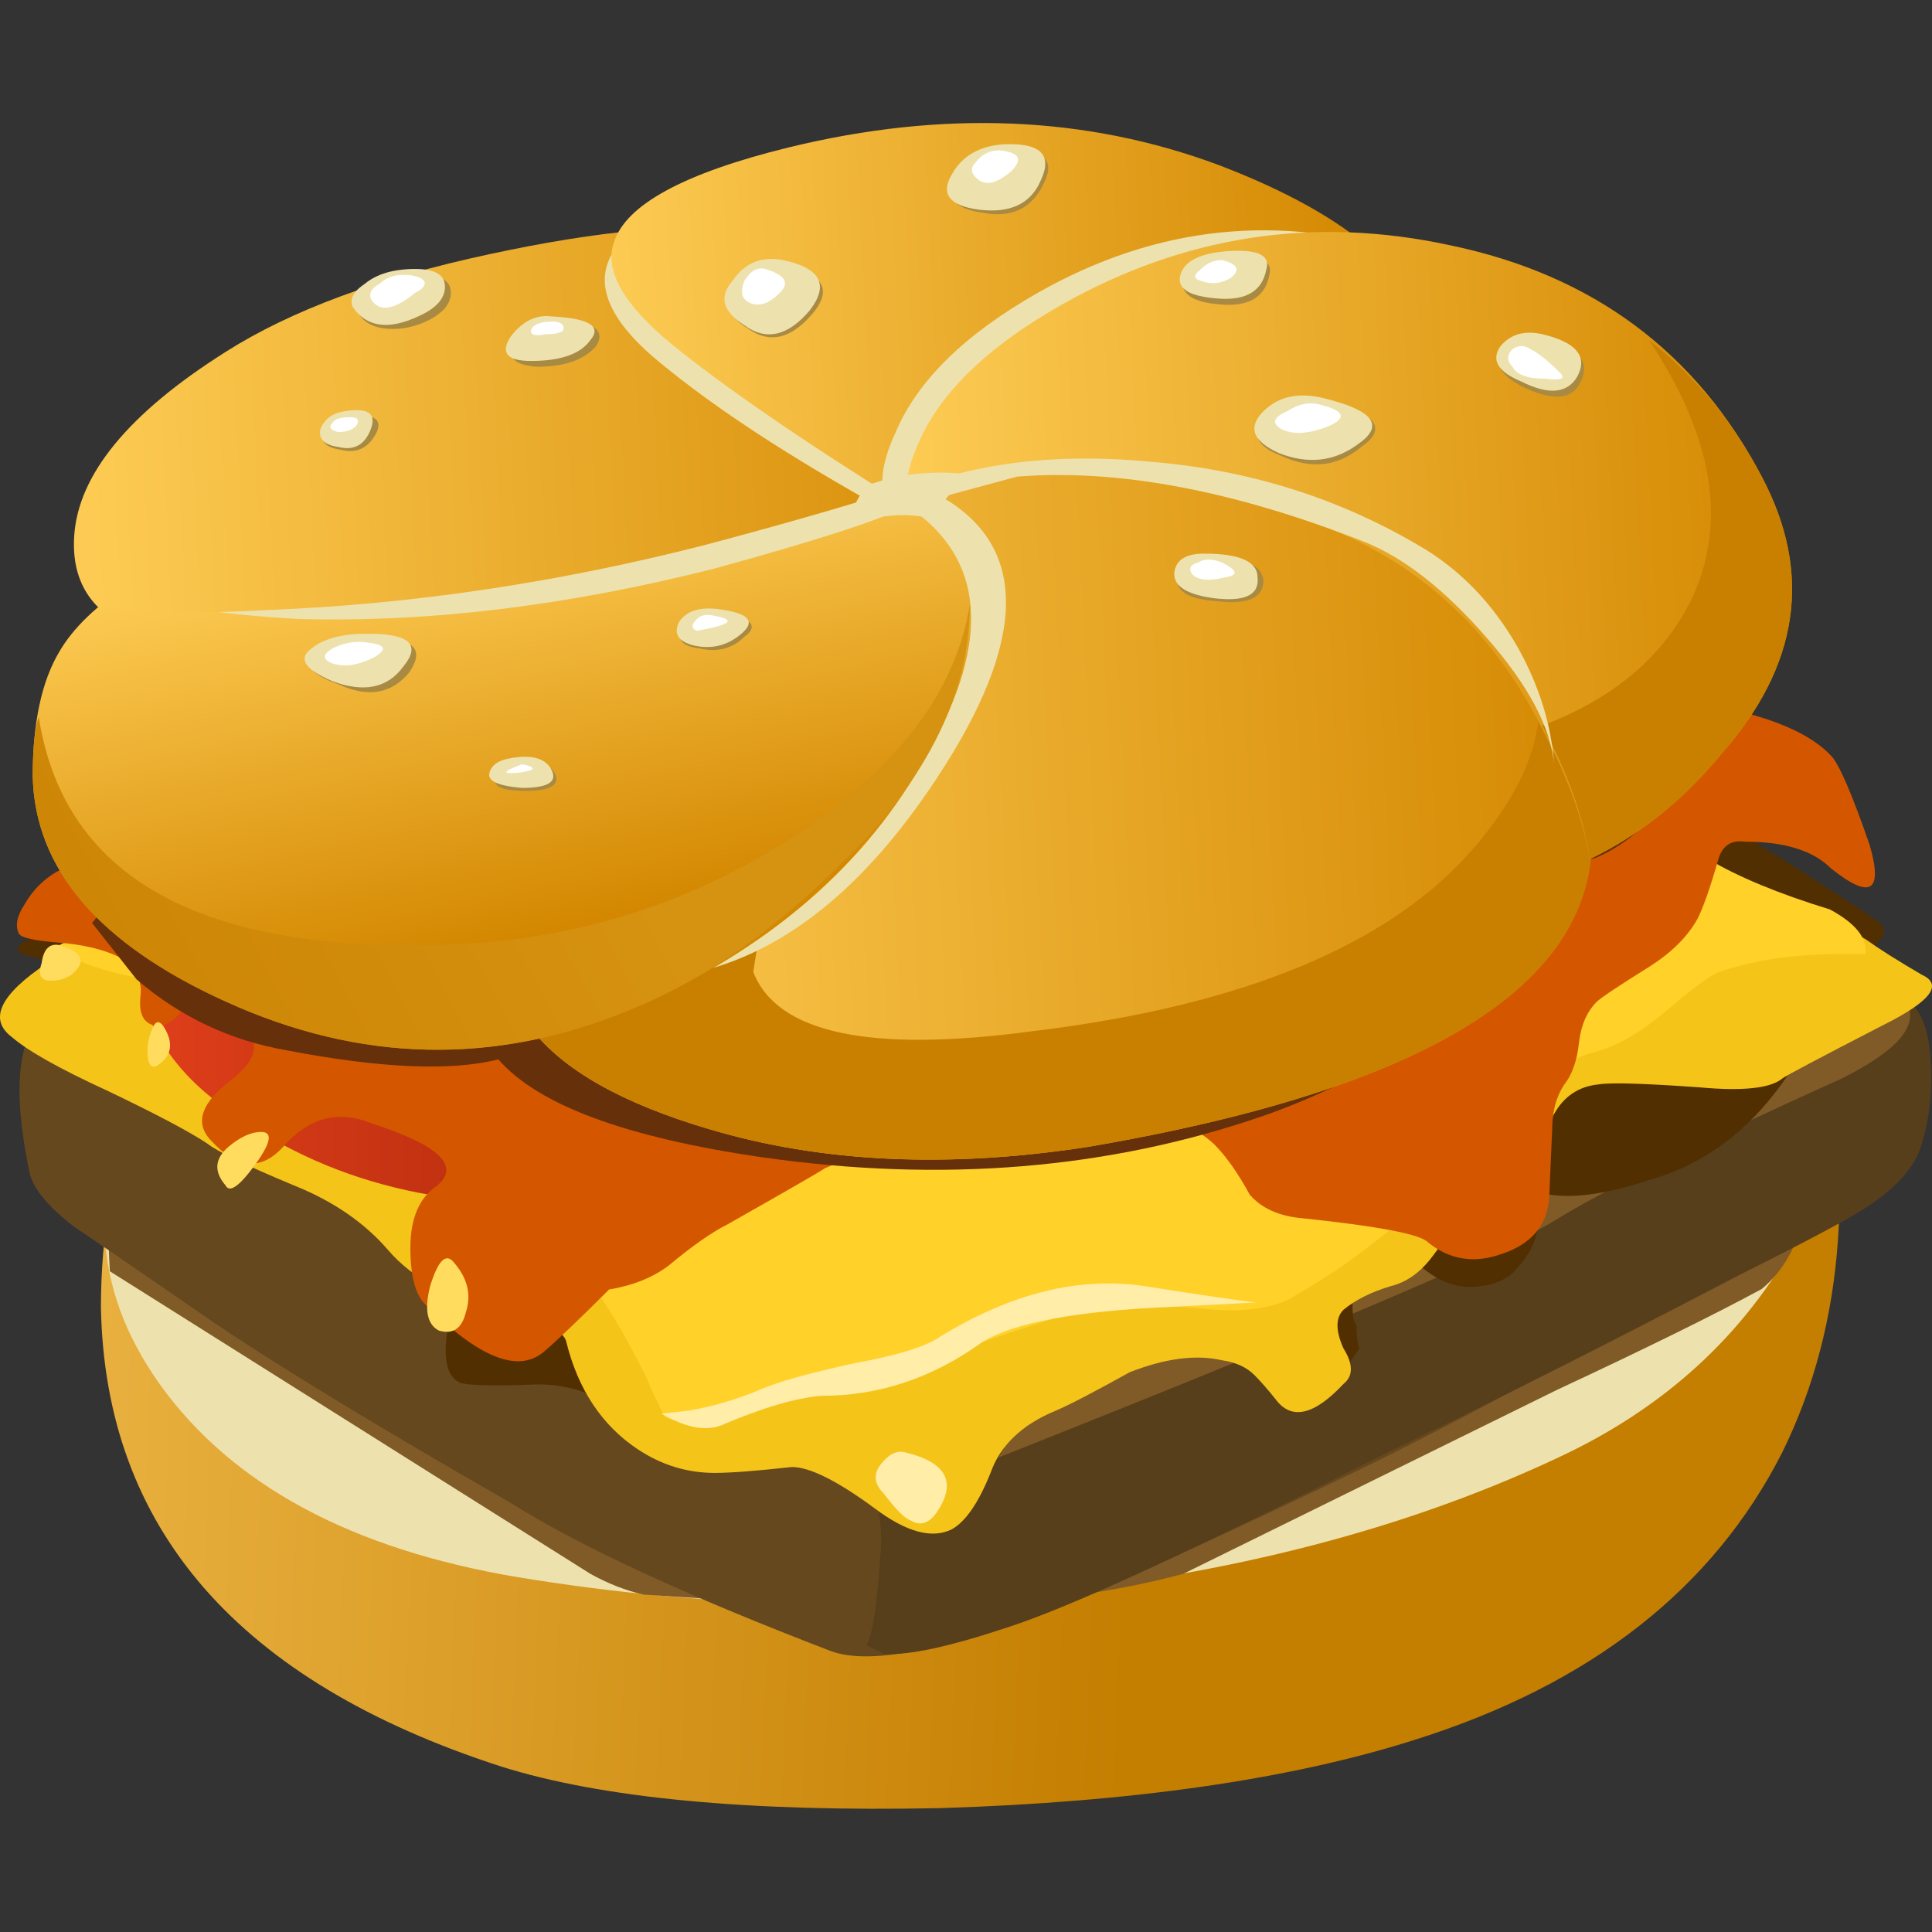 <?xml version="1.0" encoding="UTF-8" standalone="no"?>
<!-- Generator: Adobe Illustrator 15.1.0, SVG Export Plug-In . SVG Version: 6.00 Build 0)  -->

<svg
   xmlns:dc="http://purl.org/dc/elements/1.1/"
   xmlns:cc="http://creativecommons.org/ns#"
   xmlns:rdf="http://www.w3.org/1999/02/22-rdf-syntax-ns#"
   xmlns:svg="http://www.w3.org/2000/svg"
   xmlns="http://www.w3.org/2000/svg"
   xmlns:xlink="http://www.w3.org/1999/xlink"
   xmlns:sodipodi="http://sodipodi.sourceforge.net/DTD/sodipodi-0.dtd"
   xmlns:inkscape="http://www.inkscape.org/namespaces/inkscape"
   version="1.1"
   id="flash0.ai"
   x="0px"
   y="0px"
   width="256"
   height="256"
   viewBox="0 0 256 256"
   xml:space="preserve"
   sodipodi:docname="sandwich_burger_03.svg"
   inkscape:version="0.92.4 (5da689c313, 2019-01-14)"><rect x="0" y="0" width="256" height="256" fill="#333333" stroke="none"/><title
   id="title1370">Burger</title><defs
   id="defs561"><linearGradient
     inkscape:collect="always"
     xlink:href="#SVGID_17_"
     id="linearGradient1784"
     gradientUnits="userSpaceOnUse"
     gradientTransform="matrix(0.934,-0.039,0.039,0.934,335.831,309.251)"
     x1="-331.111"
     y1="-374.921"
     x2="-313.121"
     y2="-374.921" /><linearGradient
     inkscape:collect="always"
     xlink:href="#SVGID_18_"
     id="linearGradient1786"
     gradientUnits="userSpaceOnUse"
     gradientTransform="matrix(0.935,0,0,0.935,10.65,-2.3)"
     x1="2.288"
     y1="-24.127"
     x2="16.013"
     y2="-24.127" /><linearGradient
     inkscape:collect="always"
     xlink:href="#SVGID_19_"
     id="linearGradient1788"
     gradientUnits="userSpaceOnUse"
     gradientTransform="matrix(0.934,0.045,-0.045,0.934,-350.865,-381.371)"
     x1="413.632"
     y1="365.652"
     x2="431.679"
     y2="365.652" /><linearGradient
     inkscape:collect="always"
     xlink:href="#SVGID_20_"
     id="linearGradient1790"
     gradientUnits="userSpaceOnUse"
     gradientTransform="matrix(0.201,-0.913,0.913,0.201,13464.141,1454.006)"
     x1="-1556.26"
     y1="-14383.908"
     x2="-1549.169"
     y2="-14383.908" /><linearGradient
     inkscape:collect="always"
     xlink:href="#SVGID_21_"
     id="linearGradient1792"
     gradientUnits="userSpaceOnUse"
     gradientTransform="matrix(-0.825,-0.441,0.441,-0.825,17976.805,-10784.159)"
     x1="11504.533"
     y1="-19208.23"
     x2="11517.261"
     y2="-19208.23" /><linearGradient
     inkscape:collect="always"
     xlink:href="#SVGID_22_"
     id="linearGradient1794"
     gradientUnits="userSpaceOnUse"
     gradientTransform="matrix(0.934,0.044,-0.044,0.934,-343.633,-373.417)"
     x1="397.907"
     y1="364.607"
     x2="414.236"
     y2="364.607" /><linearGradient
     inkscape:collect="always"
     xlink:href="#SVGID_23_"
     id="linearGradient1796"
     gradientUnits="userSpaceOnUse"
     gradientTransform="matrix(0.934,0.046,-0.046,0.934,-352.925,-383.641)"
     x1="418.065"
     y1="375.909"
     x2="430.88"
     y2="375.909" /><linearGradient
     inkscape:collect="always"
     xlink:href="#SVGID_24_"
     id="linearGradient1798"
     gradientUnits="userSpaceOnUse"
     gradientTransform="matrix(0.934,0.046,-0.046,0.934,-354.671,-385.565)"
     x1="424.926"
     y1="373.455"
     x2="439.719"
     y2="373.455" /></defs><sodipodi:namedview
   pagecolor="#ffffff"
   bordercolor="#666666"
   borderopacity="1"
   objecttolerance="10"
   gridtolerance="10"
   guidetolerance="10"
   inkscape:pageopacity="0"
   inkscape:pageshadow="2"
   inkscape:window-width="1920"
   inkscape:window-height="1025"
   id="namedview559"
   showgrid="false"
   inkscape:zoom="1.3427562"
   inkscape:cx="134.45712"
   inkscape:cy="99.317021"
   inkscape:window-x="-8"
   inkscape:window-y="-8"
   inkscape:window-maximized="1"
   inkscape:current-layer="flash0.ai"
   fit-margin-top="0"
   fit-margin-left="0"
   fit-margin-right="0"
   fit-margin-bottom="0" />
<symbol
   id="flash0.ai_x2F_Layer_7_x2F__x3C_Path_x3E__x5F_218"
   viewBox="0 -9.311 27.325 9.31"
   transform="translate(-10.648,219.144)">
	<g
   id="Layer_1_4_">
		<path
   style="clip-rule:evenodd;fill:#66300a;fill-rule:evenodd"
   d="m 23.9,-0.05 c 1.328,-0.259 2.47,-1.009 3.425,-2.25 -0.146,-0.084 -0.438,-0.384 -0.875,-0.9 -0.333,-0.4 -0.7,-0.683 -1.1,-0.85 l -0.5,-0.15 c 0,-0.5 -0.184,-0.983 -0.55,-1.45 C 24,-6.017 23.4,-6.483 22.5,-7.05 21.533,-7.65 20.617,-8.1 19.75,-8.4 17.15,-9.3 14.333,-9.533 11.3,-9.1 9,-8.767 7.517,-8.217 6.85,-7.45 6.05,-7.65 4.867,-7.6 3.3,-7.3 2.333,-7.133 1.483,-6.733 0.75,-6.1 L 0,-5.15 c 0.733,0.933 1.4,1.517 2,1.75 1.3,0.433 4.983,1.133 11.05,2.1 6.333,1.033 9.95,1.45 10.85,1.25 z"
   id="path2"
   inkscape:connector-curvature="0" />
	</g>
</symbol>
<symbol
   id="flash0.ai_x2F_Layer_7_x2F__x3C_Path_x3E__x5F_220"
   viewBox="0.017 -11.309 31.324 11.271"
   transform="translate(-10.648,219.144)">
	<g
   id="Layer_1_3_">
		<path
   style="clip-rule:evenodd;fill:#d45700;fill-rule:evenodd"
   d="m 30.6,-1.1 c 0.133,-0.133 0.35,-0.633 0.65,-1.5 0.233,-0.8 0.017,-0.933 -0.65,-0.4 -0.3,0.3 -0.783,0.45 -1.45,0.45 -0.233,0.033 -0.383,-0.067 -0.45,-0.3 -0.133,-0.467 -0.25,-0.8 -0.35,-1 -0.167,-0.3 -0.434,-0.566 -0.8,-0.8 -0.533,-0.333 -0.833,-0.533 -0.9,-0.6 -0.167,-0.167 -0.267,-0.4 -0.3,-0.7 -0.033,-0.3 -0.117,-0.533 -0.25,-0.7 -0.133,-0.2 -0.2,-0.45 -0.2,-0.75 -0.033,-0.733 -0.05,-1.117 -0.05,-1.15 -0.033,-0.467 -0.3,-0.784 -0.8,-0.95 -0.466,-0.167 -0.883,-0.1 -1.25,0.2 -0.133,0.133 -0.833,0.267 -2.1,0.4 -0.4,0.033 -0.7,0.167 -0.9,0.4 -0.2,0.367 -0.4,0.65 -0.6,0.85 -0.534,0.5 -1.284,0.533 -2.25,0.1 -0.534,-0.267 -1.333,-0.317 -2.4,-0.15 -0.566,0.067 -1.2,-0.05 -1.9,-0.35 C 13.55,-8.117 13,-8.433 12,-9 c -0.267,-0.133 -0.6,-0.367 -1,-0.7 -0.267,-0.2 -0.6,-0.333 -1,-0.4 -0.5,-0.5 -0.867,-0.85 -1.1,-1.05 -0.433,-0.367 -1.1,-0.1 -2,0.8 -0.167,0.167 -0.25,0.483 -0.25,0.95 0,0.5 0.15,0.85 0.45,1.05 C 7.5,-8.017 7.133,-7.667 6,-7.3 5.433,-7.067 4.933,-7.2 4.5,-7.7 4.133,-8.1 3.733,-8.067 3.3,-7.6 3,-7.3 3.117,-6.95 3.65,-6.55 4.117,-6.183 4.133,-5.867 3.7,-5.6 3.233,-5.3 2.933,-5.233 2.8,-5.4 2.633,-5.6 2.483,-5.683 2.35,-5.65 c -0.2,0.033 -0.283,0.2 -0.25,0.5 0.033,0.3 -0.083,0.517 -0.35,0.65 -0.267,0.133 -0.617,0.217 -1.05,0.25 -0.4,0.033 -0.617,0.083 -0.65,0.15 -0.066,0.133 -0.033,0.3 0.1,0.5 0.133,0.233 0.317,0.417 0.55,0.55 0.133,0.066 0.35,0.1 0.65,0.1 0.233,0 0.417,0.05 0.55,0.15 0.567,0.633 0.967,1.05 1.2,1.25 0.833,0.633 1.733,0.917 2.7,0.85 1,-0.066 4.6,0.05 10.8,0.35 6.033,0.3 9.683,0.383 10.95,0.25 1.567,-0.167 2.583,-0.5 3.05,-1 z"
   id="path6"
   inkscape:connector-curvature="0" />
	</g>
</symbol>
<symbol
   id="flash0.ai_x2F_Layer_7_x2F__x3C_Path_x3E__x5F_226"
   viewBox="0.032 -13.903 31.463 13.943"
   transform="translate(-10.648,219.144)">
	<g
   id="Layer_1_2_">
		<path
   style="clip-rule:evenodd;fill:#522f00;fill-rule:evenodd"
   d="m 31.4,-3.9 c 0.2,-0.167 0.083,-0.35 -0.35,-0.55 -0.066,-0.5 -0.133,-0.8 -0.2,-0.9 -0.067,-0.1 -0.25,-0.233 -0.55,-0.4 -0.667,-1.333 -1.583,-2.167 -2.75,-2.5 -0.7,-0.233 -1.267,-0.317 -1.7,-0.25 l -0.45,0.15 c 0.367,-0.467 0.333,-0.933 -0.1,-1.4 -0.133,-0.167 -0.35,-0.267 -0.65,-0.3 -0.3,-0.034 -0.583,0.05 -0.85,0.25 -0.3,0.233 -0.583,0.3 -0.85,0.2 -0.233,-0.066 -0.367,-0.233 -0.4,-0.5 -0.033,-0.333 -0.017,-0.533 0.05,-0.6 0,-0.167 0.017,-0.3 0.05,-0.4 -0.033,-0.033 -0.133,-0.183 -0.3,-0.45 -0.267,-0.434 -0.633,-0.417 -1.1,0.05 -0.1,0.067 -0.217,0.167 -0.35,0.3 -0.167,0.034 -0.417,0.184 -0.75,0.45 -0.2,0.133 -0.533,0.083 -1,-0.15 -0.633,-0.333 -1.083,-0.517 -1.35,-0.55 -0.3,-0.066 -0.667,-0.483 -1.1,-1.25 -0.434,-0.767 -0.867,-1.167 -1.3,-1.2 -0.367,-0.033 -0.833,0.183 -1.4,0.65 -0.6,0.467 -1.167,0.683 -1.7,0.65 -0.333,-0.1 -0.6,-0.183 -0.8,-0.25 -0.333,-0.1 -0.583,-0.033 -0.75,0.2 -0.567,0.633 -1.217,0.95 -1.95,0.95 -0.833,-0.033 -1.283,-0.017 -1.35,0.05 -0.233,0.133 -0.267,0.55 -0.1,1.25 0.133,0.7 0.15,1.083 0.05,1.15 -0.1,0.067 -0.217,0.267 -0.35,0.6 -0.1,0.333 -0.216,0.533 -0.35,0.6 -1.167,0.2 -2.133,0.533 -2.9,1 -0.833,0.467 -1.45,1.083 -1.85,1.85 -0.1,0.233 -0.417,0.417 -0.95,0.55 -0.567,0.1 -0.883,0.183 -0.95,0.25 -0.067,0.067 0.05,0.167 0.35,0.3 0.167,0.033 0.333,0.083 0.5,0.15 L 3.4,-4.4 c 0.4,-0.033 0.883,0.05 1.45,0.25 0.3,0.1 0.683,0.25 1.15,0.45 0.333,0.4 1.25,1.067 2.75,2 1.8,1.1 3.167,1.667 4.1,1.7 1.467,0.067 3.566,0.05 6.3,-0.05 3.233,-0.1 5.283,-0.284 6.15,-0.55 1.333,-0.367 3.367,-1.467 6.1,-3.3 z"
   id="path10"
   inkscape:connector-curvature="0" />
	</g>
</symbol>
<symbol
   id="lemburger4_copy"
   viewBox="0 -36.856 56.029 30.85"
   transform="translate(-10.648,219.144)">
	<g
   id="g552">
			
				<linearGradient
   gradientTransform="matrix(0.934,-0.039,0.039,0.934,335.831,309.251)"
   y2="-374.921"
   x2="-313.121"
   y1="-374.921"
   x1="-331.111"
   gradientUnits="userSpaceOnUse"
   id="SVGID_17_">
				<stop
   id="stop374"
   style="stop-color:#E9B140"
   offset="0" />
				<stop
   id="stop376"
   style="stop-color:#C47E00"
   offset="1" />
			</linearGradient>
			<path
   inkscape:connector-curvature="0"
   id="path379"
   d="m 30.423,-20.531 c 5.392,-0.155 8.337,-1.293 8.835,-3.412 0.654,-2.836 0.483,-5.267 -0.515,-7.293 -1.09,-2.15 -3.022,-3.662 -5.796,-4.534 -1.963,-0.624 -4.456,-0.982 -7.479,-1.076 -3.023,-0.062 -5.33,0.156 -6.918,0.655 -4.145,1.34 -6.249,3.755 -6.311,7.246 0,1.122 0.187,2.259 0.561,3.412 l 0.608,1.45 c 1.527,0.28 3.022,0.779 4.487,1.496 3.21,1.495 7.386,2.181 12.528,2.056 z"
   style="clip-rule:evenodd;fill:url(#linearGradient1784);fill-rule:evenodd" />
			<path
   inkscape:connector-curvature="0"
   id="path381"
   d="m 12.894,-25.439 c 0.966,1.807 5.423,2.711 13.37,2.711 7.697,-0.031 11.982,-0.561 12.855,-1.589 0.685,-0.873 0.639,-2.057 -0.141,-3.553 -0.841,-1.527 -2.104,-2.68 -3.787,-3.459 -1.994,-0.935 -4.253,-1.59 -6.778,-1.963 -3.054,-0.468 -6.171,-0.452 -9.349,0.046 -2.68,0.405 -4.612,1.387 -5.797,2.945 -1.152,1.527 -1.277,3.148 -0.373,4.862 z"
   style="clip-rule:evenodd;fill:#ede2ad;fill-rule:evenodd" />
			<path
   inkscape:connector-curvature="0"
   id="path383"
   d="m 29.302,-33.152 c -1.153,-0.312 -2.493,-0.483 -4.021,-0.514 -0.935,-0.032 -1.963,0 -3.085,0.093 l -1.402,0.093 c -0.281,0.063 -0.561,0.172 -0.841,0.328 l -7.573,4.768 c -0.031,0.529 -0.031,0.873 0,1.028 0.031,0.093 0.218,0.093 0.561,0 0.716,-0.156 1.106,-0.233 1.168,-0.233 16.797,0.685 25.134,0.748 25.009,0.187 -0.125,-0.561 -0.358,-0.981 -0.701,-1.262 -0.749,-0.405 -1.823,-0.935 -3.226,-1.589 z"
   style="clip-rule:evenodd;fill:#805b28;fill-rule:evenodd" />
			<path
   inkscape:connector-curvature="0"
   id="path385"
   d="m 32.013,-20.157 c 1.215,-0.374 4.004,-1.605 8.367,-3.693 0.561,-0.25 0.748,-0.919 0.561,-2.01 -0.094,-0.529 -0.265,-0.903 -0.514,-1.122 -0.187,-0.156 -0.732,-0.467 -1.636,-0.935 -3.241,-1.808 -5.547,-3.039 -6.918,-3.693 -1.621,-0.779 -2.977,-1.402 -4.067,-1.87 -2.057,-0.841 -3.412,-1.138 -4.067,-0.888 -2.275,0.872 -3.958,1.651 -5.048,2.337 -2.337,1.34 -4.036,2.384 -5.096,3.131 -0.904,0.624 -1.496,1.029 -1.776,1.216 -0.405,0.312 -0.639,0.592 -0.702,0.841 -0.343,1.621 -0.14,2.524 0.608,2.711 0.592,0.156 1.559,0.452 2.898,0.889 1.402,0.467 2.322,0.81 2.758,1.028 1.683,0.686 4.768,1.652 9.256,2.898 0.779,0.218 1.667,0.218 2.665,0 0.249,-0.06 1.153,-0.341 2.711,-0.84 z"
   style="clip-rule:evenodd;fill:#66481e;fill-rule:evenodd" />
			<path
   inkscape:connector-curvature="0"
   id="path387"
   d="m 40.661,-24.083 c 0.249,-0.125 0.389,-0.452 0.42,-0.982 0.031,-0.468 -0.016,-0.904 -0.14,-1.309 -0.094,-0.343 -0.374,-0.67 -0.841,-0.981 -0.28,-0.187 -0.951,-0.545 -2.01,-1.075 -2.088,-1.091 -3.942,-2.026 -5.563,-2.805 -3.023,-1.527 -5.017,-2.446 -5.983,-2.757 -0.935,-0.312 -1.589,-0.452 -1.963,-0.421 l -0.28,0.14 c 0.094,0.093 0.171,0.608 0.234,1.543 0.031,0.592 -0.187,1.324 -0.655,2.196 l -0.701,1.123 c 11.311,3.707 17.139,5.484 17.482,5.328 z"
   style="clip-rule:evenodd;fill:#573f1b;fill-rule:evenodd" />
			<path
   inkscape:connector-curvature="0"
   id="path389"
   d="m 30.377,-19.642 c 2.368,-0.655 3.88,-1.153 4.534,-1.496 0.343,-0.187 1.371,-0.686 3.085,-1.496 1.621,-0.779 2.508,-1.262 2.665,-1.449 0.28,-0.375 -0.047,-0.795 -0.982,-1.262 -2.213,-0.998 -3.724,-1.745 -4.534,-2.244 -0.81,-0.499 -3.896,-1.808 -9.256,-3.927 -1.028,-0.374 -2.119,-0.203 -3.272,0.514 -0.748,0.437 -2.181,1.231 -4.3,2.384 -2.431,1.34 -3.927,2.135 -4.488,2.384 -1.745,0.841 -2.571,1.418 -2.478,1.73 0.094,0.374 0.857,0.764 2.291,1.168 1.713,0.717 3.474,1.449 5.282,2.197 3.677,1.464 5.843,2.259 6.497,2.384 0.686,0.125 2.338,-0.17 4.956,-0.887 z"
   style="clip-rule:evenodd;fill:#805b28;fill-rule:evenodd" />
			
				<use
   id="use391"
   style="overflow:visible;opacity:0.531;enable-background:new"
   transform="matrix(0.935,0,0,0.935,20.855,-224.127)"
   y="-13.903"
   x="0.032"
   height="13.943"
   width="31.463"
   xlink:href="#flash0.ai_x2F_Layer_7_x2F__x3C_Path_x3E__x5F_226" />
			<path
   inkscape:connector-curvature="0"
   id="path393"
   d="m 32.153,-20.297 c 1.558,-0.156 2.867,-0.499 3.927,-1.028 0.093,-0.031 0.577,-0.265 1.449,-0.701 0.499,-0.25 0.935,-0.437 1.309,-0.561 0.374,-0.125 0.779,-0.312 1.215,-0.561 0.218,-0.156 0.514,-0.343 0.888,-0.561 0.343,-0.156 0.14,-0.421 -0.608,-0.794 -1.028,-0.53 -1.558,-0.811 -1.589,-0.841 -0.187,-0.156 -0.623,-0.203 -1.309,-0.14 -0.873,0.062 -1.402,0.078 -1.589,0.046 -0.312,-0.031 -0.545,-0.187 -0.701,-0.467 -0.218,-0.405 -0.452,-0.717 -0.701,-0.935 -0.437,-0.374 -0.686,-0.592 -0.748,-0.655 -0.031,-0.062 -0.187,-0.28 -0.468,-0.654 -0.187,-0.25 -0.405,-0.406 -0.654,-0.468 -0.312,-0.093 -0.561,-0.218 -0.749,-0.374 -0.125,-0.125 -0.125,-0.327 0,-0.608 0.156,-0.249 0.156,-0.436 0,-0.561 -0.467,-0.499 -0.826,-0.577 -1.075,-0.234 -0.125,0.156 -0.234,0.28 -0.328,0.374 -0.125,0.125 -0.296,0.203 -0.514,0.234 -0.406,0.093 -0.889,0.031 -1.45,-0.188 -0.561,-0.311 -0.95,-0.514 -1.168,-0.607 -0.53,-0.218 -0.873,-0.545 -1.028,-0.981 -0.187,-0.467 -0.39,-0.764 -0.608,-0.888 -0.312,-0.156 -0.717,-0.047 -1.215,0.327 -0.592,0.437 -1.028,0.654 -1.309,0.654 -0.561,-0.062 -0.966,-0.093 -1.216,-0.093 -0.436,0 -0.841,0.125 -1.215,0.374 -0.561,0.374 -0.935,0.935 -1.122,1.683 -0.031,0.187 -0.389,0.358 -1.075,0.514 -0.779,0.187 -1.355,0.499 -1.73,0.935 -0.374,0.436 -0.872,0.779 -1.496,1.028 -0.748,0.312 -1.2,0.53 -1.355,0.654 -0.28,0.188 -0.811,0.468 -1.59,0.841 -0.748,0.343 -1.246,0.624 -1.496,0.841 -0.374,0.281 -0.187,0.67 0.561,1.169 0.592,0.374 1.153,0.639 1.683,0.795 0.748,0.249 3.864,0.732 9.349,1.449 5.643,0.748 8.884,1.076 9.725,0.982 z"
   style="clip-rule:evenodd;fill:#f5c419;fill-rule:evenodd" />
			<path
   inkscape:connector-curvature="0"
   id="path395"
   d="m 34.958,-20.764 2.618,-1.122 c 0.467,-0.28 1.106,-0.545 1.917,-0.794 0.405,-0.218 0.592,-0.452 0.561,-0.701 h -0.327 c -0.779,0 -1.434,-0.094 -1.963,-0.281 -0.125,-0.031 -0.405,-0.234 -0.841,-0.608 -0.405,-0.343 -0.779,-0.561 -1.122,-0.654 -0.374,-0.093 -0.748,-0.312 -1.122,-0.654 -0.063,-0.063 -0.452,-0.483 -1.169,-1.262 -0.748,-0.779 -1.558,-1.418 -2.431,-1.917 -0.281,-0.187 -0.701,-0.265 -1.262,-0.234 -0.686,0.063 -1.169,0.093 -1.449,0.093 -0.405,0 -1.371,-0.28 -2.898,-0.841 -0.841,-0.187 -1.839,-0.452 -2.992,-0.795 -0.717,-0.217 -1.168,-0.265 -1.355,-0.14 -0.125,0.25 -0.218,0.452 -0.281,0.608 -0.405,0.81 -0.732,1.34 -0.981,1.589 -1.247,1.309 -2.212,2.259 -2.898,2.852 -0.966,0.81 -2.353,1.434 -4.16,1.87 -0.748,0.156 -1.153,0.328 -1.215,0.515 0.467,0.249 1.075,0.437 1.823,0.561 0.873,0.249 1.683,0.467 2.43,0.654 1.496,0.405 2.634,0.624 3.413,0.654 0.343,0.53 2.976,0.811 7.9,0.841 4.703,0.062 7.305,-0.016 7.804,-0.234 z"
   style="clip-rule:evenodd;fill:#ffd129;fill-rule:evenodd" />
			<path
   inkscape:connector-curvature="0"
   id="path397"
   d="m 24.908,-31.236 c 0.654,-0.155 0.826,-0.467 0.514,-0.935 -0.125,-0.187 -0.265,-0.234 -0.42,-0.14 -0.093,0.031 -0.233,0.171 -0.421,0.421 -0.156,0.155 -0.171,0.311 -0.046,0.467 0.123,0.156 0.248,0.219 0.373,0.187 z"
   style="clip-rule:evenodd;fill:#ffeda8;fill-rule:evenodd" />
			<path
   inkscape:connector-curvature="0"
   id="path399"
   d="m 12.847,-23.148 c -0.281,0.842 0.42,1.558 2.104,2.15 1.776,0.623 3.974,0.857 6.591,0.701 2.275,-0.125 3.584,-0.873 3.927,-2.244 0.155,-0.686 0.093,-1.356 -0.188,-2.01 -1.278,-0.717 -2.306,-1.153 -3.085,-1.309 -0.499,-0.093 -1.621,-0.125 -3.366,-0.093 -1.652,0.062 -2.602,0.125 -2.852,0.187 -0.436,0.156 -0.888,0.374 -1.355,0.654 -0.935,0.592 -1.527,1.247 -1.776,1.964 z"
   style="clip-rule:evenodd;fill:#d14b11;fill-rule:evenodd" />
			
				<linearGradient
   gradientTransform="matrix(0.935,0,0,0.935,10.65,-2.3)"
   y2="-24.127"
   x2="16.013"
   y1="-24.127"
   x1="2.288"
   gradientUnits="userSpaceOnUse"
   id="SVGID_18_">
				<stop
   id="stop401"
   style="stop-color:#E03F1B"
   offset="0" />
				<stop
   id="stop403"
   style="stop-color:#911C00"
   offset="1" />
			</linearGradient>
			<path
   inkscape:connector-curvature="0"
   id="path406"
   d="m 12.8,-22.4 0.748,-1.309 c 0.841,-0.904 2.119,-1.465 3.833,-1.683 2.213,-0.28 4.238,-0.202 6.077,0.234 0.935,0.187 1.652,0.421 2.15,0.701 l -0.094,-1.075 -0.981,-0.607 c -1.153,-0.623 -2.634,-0.998 -4.441,-1.122 -2.337,-0.218 -4.301,0.265 -5.89,1.449 -0.623,0.437 -1.044,0.966 -1.262,1.589 l -0.188,0.842 z"
   style="clip-rule:evenodd;fill:url(#linearGradient1786);fill-rule:evenodd" />
			
				<use
   id="use408"
   style="overflow:visible;opacity:0.871;enable-background:new"
   transform="matrix(0.935,0,0,0.935,20.855,-224.127)"
   y="-11.309"
   x="0.017"
   height="11.271"
   width="31.324"
   xlink:href="#flash0.ai_x2F_Layer_7_x2F__x3C_Path_x3E__x5F_220" />
			<path
   inkscape:connector-curvature="0"
   id="path410"
   d="m 26.123,-29.506 c -0.779,-0.561 -1.62,-0.841 -2.524,-0.841 -0.405,-0.031 -0.935,-0.188 -1.589,-0.468 -0.25,-0.093 -0.561,-0.031 -0.935,0.188 l 0.421,0.046 c 0.374,0.063 0.748,0.171 1.122,0.327 0.281,0.125 0.779,0.265 1.496,0.421 0.686,0.125 1.138,0.265 1.356,0.421 1.122,0.686 2.197,0.95 3.225,0.794 0.907,-0.143 1.491,-0.229 1.753,-0.257 l -1.332,-0.07 c -1.497,-0.062 -2.494,-0.249 -2.993,-0.561 z"
   style="clip-rule:evenodd;fill:#ffeda8;fill-rule:evenodd" />
			
				<use
   x="0"
   id="use412"
   style="overflow:visible;opacity:0.539;enable-background:new"
   transform="matrix(0.935,0,0,0.935,22.055,-222.978)"
   y="-9.311"
   height="9.31"
   width="27.325"
   xlink:href="#flash0.ai_x2F_Layer_7_x2F__x3C_Path_x3E__x5F_218" />
			<path
   inkscape:connector-curvature="0"
   id="path414"
   d="m 17.802,-28.244 c 0.218,-0.25 0.281,-0.514 0.187,-0.795 -0.063,-0.249 -0.203,-0.343 -0.421,-0.28 -0.187,0.094 -0.234,0.327 -0.14,0.701 0.125,0.405 0.249,0.53 0.374,0.374 z"
   style="clip-rule:evenodd;fill:#ffdc5e;fill-rule:evenodd" />
			<path
   inkscape:connector-curvature="0"
   id="path416"
   d="m 13.268,-24.598 c 0.094,-0.187 0.078,-0.343 -0.046,-0.467 -0.125,-0.125 -0.203,-0.125 -0.234,0 -0.031,0.156 -0.016,0.312 0.046,0.467 0.062,0.187 0.14,0.187 0.234,0 z"
   style="clip-rule:evenodd;fill:#ffdc5e;fill-rule:evenodd" />
			<path
   inkscape:connector-curvature="0"
   id="path418"
   d="m 14.764,-26.187 c 0.187,0 0.156,-0.172 -0.094,-0.515 -0.249,-0.343 -0.405,-0.452 -0.467,-0.327 -0.187,0.218 -0.171,0.421 0.047,0.608 0.186,0.156 0.358,0.234 0.514,0.234 z"
   style="clip-rule:evenodd;fill:#ffdc5e;fill-rule:evenodd" />
			<path
   inkscape:connector-curvature="0"
   id="path420"
   d="m 11.585,-23.242 c 0.312,-0.094 0.405,-0.218 0.28,-0.374 -0.093,-0.125 -0.234,-0.187 -0.42,-0.187 -0.156,0 -0.203,0.093 -0.14,0.28 0.03,0.219 0.124,0.312 0.28,0.281 z"
   style="clip-rule:evenodd;fill:#ffdc5e;fill-rule:evenodd" />
			
				<linearGradient
   gradientTransform="matrix(0.934,0.045,-0.045,0.934,-350.865,-381.371)"
   y2="365.652"
   x2="431.679"
   y1="365.652"
   x1="413.632"
   gradientUnits="userSpaceOnUse"
   id="SVGID_19_">
				<stop
   id="stop422"
   style="stop-color:#FDCB53"
   offset="0" />
				<stop
   id="stop424"
   style="stop-color:#D48801"
   offset="1" />
			</linearGradient>
			<path
   inkscape:connector-curvature="0"
   id="path427"
   d="m 19.018,-24.551 c 0.25,1.06 0.67,2.213 1.262,3.459 1.153,2.524 2.556,4.301 4.208,5.33 1.87,1.184 4.176,1.028 6.918,-0.468 2.618,-1.402 4.051,-3.023 4.3,-4.862 0.375,-2.586 -2.259,-4.363 -7.9,-5.329 -2.212,-0.343 -4.207,-0.25 -5.983,0.28 -1.372,0.406 -2.307,0.936 -2.805,1.59 z"
   style="clip-rule:evenodd;fill:url(#linearGradient1788);fill-rule:evenodd" />
			<path
   inkscape:connector-curvature="0"
   id="path429"
   d="m 34.911,-19.456 0.28,-0.187 c 0.312,-0.499 0.483,-0.982 0.514,-1.45 0.375,-2.586 -2.259,-4.363 -7.9,-5.329 -2.212,-0.343 -4.207,-0.25 -5.983,0.28 -1.371,0.405 -2.306,0.935 -2.805,1.589 0.25,0.966 0.639,2.057 1.169,3.272 1.06,2.399 2.337,4.145 3.833,5.235 0.375,0.125 0.577,0.125 0.608,0 0.031,-0.093 0.125,-0.436 0.28,-1.028 0.654,-1.589 0.499,-2.914 -0.468,-3.973 -0.499,-0.53 -1.06,-0.904 -1.683,-1.122 l -0.234,-1.496 c 0.374,-0.966 1.838,-1.278 4.394,-0.935 3.366,0.405 5.703,1.387 7.012,2.945 0.656,0.781 0.983,1.514 0.983,2.199 z"
   style="clip-rule:evenodd;fill:#c98000;fill-rule:evenodd" />
			<path
   inkscape:connector-curvature="0"
   id="path431"
   d="m 14.764,-18.333 c 1.433,0.592 2.945,1.138 4.534,1.636 3.241,0.935 5.36,1.075 6.357,0.42 1.247,-0.841 1.122,-2.353 -0.374,-4.534 -1.496,-2.182 -3.225,-3.163 -5.188,-2.945 -3.335,0.343 -5.314,0.608 -5.937,0.795 -1.496,0.405 -2.259,1.216 -2.291,2.431 -0.031,1.06 0.281,1.636 0.935,1.73 1.185,0.217 1.839,0.373 1.964,0.467 z"
   style="clip-rule:evenodd;fill:#ede2ad;fill-rule:evenodd" />
			
				<linearGradient
   gradientTransform="matrix(0.201,-0.913,0.913,0.201,13464.141,1454.006)"
   y2="-14383.908"
   x2="-1549.169"
   y1="-14383.908"
   x1="-1556.26"
   gradientUnits="userSpaceOnUse"
   id="SVGID_20_">
				<stop
   id="stop433"
   style="stop-color:#FDCB53"
   offset="0" />
				<stop
   id="stop435"
   style="stop-color:#D48801"
   offset="1" />
			</linearGradient>
			<path
   inkscape:connector-curvature="0"
   id="path438"
   d="m 14.063,-16.697 c 1.433,0.311 2.945,0.577 4.534,0.795 3.241,0.374 5.36,0.233 6.357,-0.421 1.216,-0.811 1.325,-2.104 0.327,-3.88 -0.966,-1.776 -2.54,-3.132 -4.721,-4.067 -2.119,-0.872 -4.238,-0.826 -6.357,0.14 -1.995,0.904 -3.007,2.088 -3.039,3.553 0,0.841 0.141,1.496 0.421,1.963 0.218,0.375 0.592,0.733 1.122,1.076 0.623,0.342 1.075,0.622 1.356,0.841 z"
   style="clip-rule:evenodd;fill:url(#linearGradient1790);fill-rule:evenodd" />
			
				<linearGradient
   gradientTransform="matrix(-0.825,-0.441,0.441,-0.825,17976.805,-10784.159)"
   y2="-19208.23"
   x2="11517.261"
   y1="-19208.23"
   x1="11504.533"
   gradientUnits="userSpaceOnUse"
   id="SVGID_21_">
				<stop
   id="stop440"
   style="stop-color:#D69211"
   offset="0" />
				<stop
   id="stop442"
   style="stop-color:#C98000"
   offset="1" />
			</linearGradient>
			<path
   inkscape:connector-curvature="0"
   id="path445"
   d="m 20.56,-24.271 c -2.119,-0.872 -4.238,-0.826 -6.357,0.14 -1.995,0.904 -3.007,2.088 -3.039,3.553 0,0.436 0.031,0.748 0.094,0.935 0.374,-2.4 2.322,-3.6 5.843,-3.6 2.182,-0.031 4.161,0.514 5.937,1.636 1.714,1.09 2.68,2.337 2.898,3.739 0,-1.465 -0.732,-2.883 -2.197,-4.254 -1.029,-0.995 -2.088,-1.712 -3.179,-2.149 z"
   style="clip-rule:evenodd;fill:url(#linearGradient1792);fill-rule:evenodd" />
			<path
   inkscape:connector-curvature="0"
   id="path447"
   d="m 15.325,-18.1 c -1.06,0.062 -1.87,0.171 -2.431,0.327 -0.311,0.25 -0.483,0.592 -0.514,1.028 -0.063,0.904 0.67,1.838 2.197,2.805 0.997,0.654 2.369,1.153 4.114,1.496 0.873,0.188 1.651,0.312 2.337,0.374 0.748,0.032 1.605,-0.639 2.571,-2.01 0.499,-0.654 0.919,-1.325 1.262,-2.01 0.25,0 0.296,-0.063 0.14,-0.187 -0.249,-0.187 -1.278,-0.53 -3.085,-1.028 -2.338,-0.592 -4.535,-0.857 -6.591,-0.795 z"
   style="clip-rule:evenodd;fill:#ede2ad;fill-rule:evenodd" />
			
				<linearGradient
   gradientTransform="matrix(0.934,0.044,-0.044,0.934,-343.633,-373.417)"
   y2="364.607"
   x2="414.236"
   y1="364.607"
   x1="397.907"
   gradientUnits="userSpaceOnUse"
   id="SVGID_22_">
				<stop
   id="stop449"
   style="stop-color:#FDCB53"
   offset="0" />
				<stop
   id="stop451"
   style="stop-color:#D48801"
   offset="1" />
			</linearGradient>
			<path
   inkscape:connector-curvature="0"
   id="path454"
   d="m 20.7,-11.976 c 1.153,0 3.257,-1.06 6.311,-3.179 -0.561,-0.405 -2.307,-0.998 -5.236,-1.776 -2.306,-0.592 -4.597,-0.935 -6.872,-1.028 -1.122,-0.063 -2.026,-0.047 -2.711,0.046 -0.28,0.281 -0.405,0.655 -0.374,1.122 0.063,0.966 0.856,1.933 2.384,2.898 1.028,0.654 2.415,1.168 4.161,1.542 0.872,0.188 1.652,0.313 2.337,0.375 z"
   style="clip-rule:evenodd;fill:url(#linearGradient1794);fill-rule:evenodd" />
			<path
   inkscape:connector-curvature="0"
   id="path456"
   d="m 24.58,-16.37 c -1.464,0.811 -2.633,1.574 -3.506,2.291 -1.651,1.34 -1.013,2.353 1.917,3.039 2.399,0.592 4.659,0.514 6.778,-0.234 1.06,-0.405 1.87,-0.857 2.431,-1.355 -2.306,-0.031 -4.066,-0.437 -5.282,-1.216 -1.216,-0.811 -1.995,-1.653 -2.338,-2.525 z"
   style="clip-rule:evenodd;fill:#ede2ad;fill-rule:evenodd" />
			
				<linearGradient
   gradientTransform="matrix(0.934,0.046,-0.046,0.934,-352.925,-383.641)"
   y2="375.909"
   x2="430.88"
   y1="375.909"
   x1="418.065"
   gradientUnits="userSpaceOnUse"
   id="SVGID_23_">
				<stop
   id="stop458"
   style="stop-color:#FDCB53"
   offset="0" />
				<stop
   id="stop460"
   style="stop-color:#D48801"
   offset="1" />
			</linearGradient>
			<path
   inkscape:connector-curvature="0"
   id="path463"
   d="m 24.954,-16.323 c -1.652,1.028 -2.898,1.885 -3.74,2.571 -0.748,0.623 -1.044,1.153 -0.888,1.589 0.187,0.592 1.106,1.091 2.758,1.496 2.431,0.592 4.69,0.499 6.778,-0.28 1.06,-0.405 1.87,-0.857 2.431,-1.356 -0.561,0 -1.215,-0.046 -1.963,-0.14 -1.434,-0.218 -2.524,-0.576 -3.272,-1.075 -1.216,-0.811 -1.917,-1.746 -2.104,-2.805 z"
   style="clip-rule:evenodd;fill:url(#linearGradient1796);fill-rule:evenodd" />
			<path
   inkscape:connector-curvature="0"
   id="path465"
   d="m 35.893,-18.333 c -0.499,1.464 -1.512,2.306 -3.039,2.524 -2.369,0.312 -4.457,0.343 -6.264,0.094 l -2.01,-0.42 c -0.062,0.249 0,0.577 0.188,0.981 0.343,0.81 1.09,1.542 2.244,2.197 1.87,1.06 3.817,1.262 5.843,0.607 2.025,-0.623 3.568,-1.948 4.628,-3.973 0.81,-1.527 0.841,-2.68 0.093,-3.459 l -1.402,-0.654 c 0.062,0.685 -0.032,1.386 -0.281,2.103 z"
   style="clip-rule:evenodd;fill:#ede2ad;fill-rule:evenodd" />
			
				<linearGradient
   gradientTransform="matrix(0.934,0.046,-0.046,0.934,-354.671,-385.565)"
   y2="373.455"
   x2="439.719"
   y1="373.455"
   x1="424.926"
   gradientUnits="userSpaceOnUse"
   id="SVGID_24_">
				<stop
   id="stop467"
   style="stop-color:#FDCB53"
   offset="0" />
				<stop
   id="stop469"
   style="stop-color:#D48801"
   offset="1" />
			</linearGradient>
			<path
   inkscape:connector-curvature="0"
   id="path472"
   d="m 35.004,-19.923 c -0.717,1.465 -1.761,2.509 -3.131,3.132 -1.901,0.841 -3.615,1.169 -5.142,0.981 l -1.777,-0.514 c -0.062,0.28 0,0.623 0.187,1.028 0.343,0.779 1.091,1.496 2.244,2.15 1.933,1.091 3.974,1.402 6.124,0.935 2.244,-0.467 3.88,-1.683 4.909,-3.646 0.81,-1.527 0.592,-2.992 -0.655,-4.395 -0.592,-0.716 -1.278,-1.262 -2.057,-1.636 -0.094,0.594 -0.327,1.248 -0.702,1.965 z"
   style="clip-rule:evenodd;fill:url(#linearGradient1798);fill-rule:evenodd" />
			<path
   inkscape:connector-curvature="0"
   id="path474"
   d="m 37.763,-20.25 c -0.592,-0.716 -1.278,-1.262 -2.057,-1.636 -0.093,0.654 -0.343,1.355 -0.748,2.104 1.153,0.437 1.948,1.122 2.384,2.057 0.53,1.185 0.296,2.525 -0.701,4.02 0.748,-0.592 1.34,-1.309 1.777,-2.15 0.81,-1.528 0.591,-2.993 -0.655,-4.395 z"
   style="clip-rule:evenodd;fill:#c98000;fill-rule:evenodd" />
			<path
   inkscape:connector-curvature="0"
   id="path476"
   d="m 35.145,-20.391 c -0.054,0.587 -0.412,1.256 -1.076,2.01 -0.654,0.748 -1.293,1.247 -1.916,1.496 -2.057,0.81 -3.88,1.153 -5.47,1.028 l -1.729,-0.467 c -0.25,-0.094 -0.374,-0.063 -0.374,0.093 1.184,0.561 2.587,0.763 4.207,0.608 1.527,-0.125 2.93,-0.561 4.208,-1.309 0.654,-0.374 1.184,-0.919 1.589,-1.636 0.332,-0.603 0.519,-1.211 0.561,-1.823 z"
   style="clip-rule:evenodd;fill:#ede2ad;fill-rule:evenodd" />
			<path
   inkscape:connector-curvature="0"
   id="path478"
   d="m 25.796,-15.81 c 0.312,0 0.389,-0.031 0.234,-0.093 -0.406,-0.156 -0.577,-0.343 -0.515,-0.561 0.031,-0.094 -0.046,-0.109 -0.234,-0.047 -0.343,0.094 -0.826,0.047 -1.449,-0.14 l -0.047,-0.023 c 0.123,0.082 0.232,0.198 0.327,0.351 0.063,0.125 0.125,0.233 0.187,0.327 l 0.468,0.14 c 0.405,0.063 0.748,0.078 1.029,0.046 z"
   style="clip-rule:evenodd;fill:#ede2ad;fill-rule:evenodd" />
			<path
   inkscape:connector-curvature="0"
   id="path480"
   d="m 17.288,-12.677 c 0.311,0 0.467,-0.094 0.467,-0.28 0,-0.188 -0.14,-0.343 -0.421,-0.468 -0.218,-0.093 -0.437,-0.125 -0.654,-0.093 -0.187,0.031 -0.312,0.109 -0.374,0.233 -0.062,0.094 0,0.218 0.187,0.374 0.187,0.124 0.452,0.203 0.795,0.234 z"
   style="clip-rule:evenodd;fill:#a88a43;fill-rule:evenodd" />
			<path
   inkscape:connector-curvature="0"
   id="path482"
   d="m 17.194,-12.584 c 0.312,0 0.468,-0.093 0.468,-0.28 0,-0.187 -0.141,-0.343 -0.421,-0.467 -0.468,-0.218 -0.811,-0.171 -1.028,0.14 -0.063,0.125 0,0.25 0.187,0.374 0.187,0.155 0.452,0.233 0.794,0.233 z"
   style="clip-rule:evenodd;fill:#ede2ad;fill-rule:evenodd" />
			<path
   inkscape:connector-curvature="0"
   id="path484"
   d="m 17.007,-12.677 c 0.156,0 0.265,-0.031 0.327,-0.094 0.031,-0.062 -0.016,-0.125 -0.14,-0.187 -0.343,-0.281 -0.577,-0.312 -0.701,-0.094 -0.031,0.094 0.016,0.171 0.14,0.234 0.094,0.094 0.219,0.141 0.374,0.141 z"
   style="clip-rule:evenodd;fill:#ffffff;fill-rule:evenodd" />
			<path
   inkscape:connector-curvature="0"
   id="path486"
   d="m 19.438,-13.378 c 0.561,-0.031 0.764,-0.171 0.608,-0.42 -0.187,-0.218 -0.499,-0.328 -0.935,-0.328 -0.374,0.031 -0.483,0.156 -0.327,0.374 0.155,0.249 0.374,0.374 0.654,0.374 z"
   style="clip-rule:evenodd;fill:#a88a43;fill-rule:evenodd" />
			<path
   inkscape:connector-curvature="0"
   id="path488"
   d="m 16.119,-14.921 c 0.405,0.063 0.561,-0.016 0.468,-0.234 -0.125,-0.25 -0.312,-0.343 -0.561,-0.28 -0.218,0.031 -0.312,0.109 -0.28,0.234 0.062,0.155 0.186,0.249 0.373,0.28 z"
   style="clip-rule:evenodd;fill:#a88a43;fill-rule:evenodd" />
			<path
   inkscape:connector-curvature="0"
   id="path490"
   d="m 22.103,-18.006 c 0.405,-0.093 0.499,-0.218 0.28,-0.374 -0.187,-0.187 -0.42,-0.25 -0.701,-0.187 -0.28,0.031 -0.374,0.14 -0.28,0.328 0.124,0.186 0.358,0.264 0.701,0.233 z"
   style="clip-rule:evenodd;fill:#a88a43;fill-rule:evenodd" />
			<path
   inkscape:connector-curvature="0"
   id="path492"
   d="m 18.737,-20.391 c 0.343,0.063 0.561,0.016 0.655,-0.14 0.094,-0.187 -0.063,-0.28 -0.467,-0.28 -0.343,0 -0.499,0.062 -0.468,0.187 0.031,0.124 0.124,0.203 0.28,0.233 z"
   style="clip-rule:evenodd;fill:#a88a43;fill-rule:evenodd" />
			<path
   inkscape:connector-curvature="0"
   id="path494"
   d="m 29.676,-17.118 c 0.561,0 0.857,-0.125 0.888,-0.374 0,-0.28 -0.249,-0.389 -0.748,-0.327 -0.437,0.031 -0.639,0.156 -0.608,0.374 0.031,0.187 0.187,0.296 0.468,0.327 z"
   style="clip-rule:evenodd;fill:#a88a43;fill-rule:evenodd" />
			<path
   inkscape:connector-curvature="0"
   id="path496"
   d="m 35.004,-13.706 c 0.53,-0.125 0.717,-0.343 0.561,-0.654 -0.125,-0.281 -0.42,-0.312 -0.888,-0.094 -0.375,0.187 -0.483,0.374 -0.328,0.561 0.188,0.219 0.406,0.281 0.655,0.187 z"
   style="clip-rule:evenodd;fill:#a88a43;fill-rule:evenodd" />
			<path
   inkscape:connector-curvature="0"
   id="path498"
   d="m 30.657,-12.677 c -0.062,-0.343 -0.312,-0.499 -0.748,-0.468 -0.468,0.031 -0.67,0.172 -0.608,0.421 0.062,0.187 0.312,0.296 0.748,0.328 0.468,0.03 0.671,-0.063 0.608,-0.281 z"
   style="clip-rule:evenodd;fill:#a88a43;fill-rule:evenodd" />
			<path
   inkscape:connector-curvature="0"
   id="path500"
   d="m 31.639,-14.688 c 0.717,-0.187 0.873,-0.421 0.467,-0.701 -0.374,-0.312 -0.794,-0.358 -1.262,-0.14 -0.405,0.156 -0.483,0.358 -0.233,0.608 0.249,0.249 0.592,0.327 1.028,0.233 z"
   style="clip-rule:evenodd;fill:#a88a43;fill-rule:evenodd" />
			<path
   inkscape:connector-curvature="0"
   id="path502"
   d="m 26.497,-10.714 c 0.592,0.031 0.794,-0.14 0.607,-0.514 -0.187,-0.405 -0.514,-0.561 -0.982,-0.467 -0.436,0.062 -0.576,0.249 -0.42,0.561 0.187,0.28 0.452,0.42 0.795,0.42 z"
   style="clip-rule:evenodd;fill:#a88a43;fill-rule:evenodd" />
			<path
   inkscape:connector-curvature="0"
   id="path504"
   d="m 16.54,-18.427 c 0.624,0.031 0.811,-0.14 0.561,-0.514 -0.28,-0.343 -0.654,-0.405 -1.122,-0.188 -0.436,0.156 -0.545,0.312 -0.327,0.468 0.186,0.156 0.483,0.234 0.888,0.234 z"
   style="clip-rule:evenodd;fill:#a88a43;fill-rule:evenodd" />
			<path
   inkscape:connector-curvature="0"
   id="path506"
   d="m 23.038,-12.537 c 0.592,-0.125 0.732,-0.374 0.421,-0.748 -0.343,-0.405 -0.686,-0.483 -1.028,-0.233 -0.312,0.187 -0.374,0.421 -0.188,0.701 0.218,0.249 0.483,0.342 0.795,0.28 z"
   style="clip-rule:evenodd;fill:#a88a43;fill-rule:evenodd" />
			<path
   inkscape:connector-curvature="0"
   id="path508"
   d="m 19.345,-13.332 c 0.592,-0.031 0.794,-0.156 0.608,-0.375 -0.156,-0.218 -0.467,-0.327 -0.935,-0.327 -0.374,0 -0.483,0.125 -0.327,0.374 0.186,0.25 0.404,0.36 0.654,0.328 z"
   style="clip-rule:evenodd;fill:#ede2ad;fill-rule:evenodd" />
			<path
   inkscape:connector-curvature="0"
   id="path510"
   d="m 16.072,-14.828 c 0.375,0.062 0.515,-0.031 0.421,-0.281 -0.094,-0.249 -0.265,-0.343 -0.514,-0.28 -0.218,0.031 -0.312,0.125 -0.281,0.28 0.063,0.157 0.188,0.251 0.374,0.281 z"
   style="clip-rule:evenodd;fill:#ede2ad;fill-rule:evenodd" />
			<path
   inkscape:connector-curvature="0"
   id="path512"
   d="m 22.056,-17.959 c 0.405,-0.063 0.499,-0.188 0.28,-0.374 -0.218,-0.187 -0.467,-0.249 -0.748,-0.187 -0.25,0.063 -0.328,0.187 -0.234,0.374 0.125,0.187 0.359,0.249 0.702,0.187 z"
   style="clip-rule:evenodd;fill:#ede2ad;fill-rule:evenodd" />
			<path
   inkscape:connector-curvature="0"
   id="path514"
   d="m 18.69,-20.297 c 0.343,0.063 0.561,0 0.654,-0.187 0.093,-0.187 -0.063,-0.28 -0.468,-0.28 -0.374,0.031 -0.545,0.109 -0.514,0.233 0.032,0.125 0.141,0.203 0.328,0.234 z"
   style="clip-rule:evenodd;fill:#ede2ad;fill-rule:evenodd" />
			<path
   inkscape:connector-curvature="0"
   id="path516"
   d="m 29.629,-17.071 c 0.561,0 0.842,-0.125 0.842,-0.374 0.031,-0.281 -0.203,-0.39 -0.702,-0.327 -0.436,0.062 -0.639,0.202 -0.608,0.42 0.032,0.187 0.188,0.281 0.468,0.281 z"
   style="clip-rule:evenodd;fill:#ede2ad;fill-rule:evenodd" />
			<path
   inkscape:connector-curvature="0"
   id="path518"
   d="m 34.958,-13.612 c 0.53,-0.125 0.717,-0.343 0.561,-0.654 -0.156,-0.281 -0.452,-0.312 -0.889,-0.093 -0.374,0.155 -0.483,0.343 -0.327,0.561 0.156,0.186 0.375,0.248 0.655,0.186 z"
   style="clip-rule:evenodd;fill:#ede2ad;fill-rule:evenodd" />
			<path
   inkscape:connector-curvature="0"
   id="path520"
   d="m 30.611,-12.584 c -0.063,-0.343 -0.312,-0.498 -0.749,-0.467 -0.467,0.031 -0.669,0.156 -0.607,0.374 0.063,0.218 0.312,0.343 0.748,0.374 0.468,0.031 0.67,-0.063 0.608,-0.281 z"
   style="clip-rule:evenodd;fill:#ede2ad;fill-rule:evenodd" />
			<path
   inkscape:connector-curvature="0"
   id="path522"
   d="m 31.592,-14.641 c 0.716,-0.187 0.873,-0.42 0.467,-0.701 -0.374,-0.28 -0.795,-0.327 -1.262,-0.14 -0.405,0.187 -0.483,0.405 -0.234,0.654 0.25,0.25 0.593,0.312 1.029,0.187 z"
   style="clip-rule:evenodd;fill:#ede2ad;fill-rule:evenodd" />
			<path
   inkscape:connector-curvature="0"
   id="path524"
   d="m 26.45,-10.62 c 0.592,0.031 0.794,-0.156 0.607,-0.561 -0.156,-0.374 -0.483,-0.53 -0.981,-0.468 -0.467,0.063 -0.607,0.25 -0.421,0.561 0.157,0.28 0.421,0.437 0.795,0.468 z"
   style="clip-rule:evenodd;fill:#ede2ad;fill-rule:evenodd" />
			<path
   inkscape:connector-curvature="0"
   id="path526"
   d="m 16.447,-18.333 c 0.654,0 0.841,-0.171 0.561,-0.515 -0.25,-0.343 -0.623,-0.42 -1.122,-0.233 -0.437,0.187 -0.545,0.358 -0.328,0.514 0.188,0.155 0.484,0.234 0.889,0.234 z"
   style="clip-rule:evenodd;fill:#ede2ad;fill-rule:evenodd" />
			<path
   inkscape:connector-curvature="0"
   id="path528"
   d="m 22.991,-12.444 c 0.592,-0.125 0.732,-0.389 0.42,-0.794 -0.343,-0.405 -0.686,-0.483 -1.029,-0.234 -0.343,0.218 -0.405,0.452 -0.187,0.701 0.188,0.281 0.453,0.39 0.796,0.327 z"
   style="clip-rule:evenodd;fill:#ede2ad;fill-rule:evenodd" />
			<path
   inkscape:connector-curvature="0"
   id="path530"
   d="m 19.205,-13.425 c 0.218,0.031 0.327,0 0.327,-0.093 0,-0.063 -0.094,-0.094 -0.28,-0.094 -0.156,-0.031 -0.234,-0.016 -0.234,0.047 0,0.063 0.062,0.109 0.187,0.14 z"
   style="clip-rule:evenodd;fill:#ffffff;fill-rule:evenodd" />
			<path
   inkscape:connector-curvature="0"
   id="path532"
   d="m 16.166,-14.921 c 0.125,0 0.156,-0.047 0.093,-0.14 -0.063,-0.063 -0.155,-0.094 -0.28,-0.094 -0.125,0.031 -0.156,0.078 -0.093,0.14 0.031,0.063 0.124,0.094 0.28,0.094 z"
   style="clip-rule:evenodd;fill:#ffffff;fill-rule:evenodd" />
			<path
   inkscape:connector-curvature="0"
   id="path534"
   d="m 16.447,-18.474 c 0.28,-0.031 0.311,-0.109 0.093,-0.234 -0.249,-0.125 -0.467,-0.156 -0.654,-0.093 -0.156,0.062 -0.156,0.14 0,0.233 0.186,0.094 0.373,0.126 0.561,0.094 z"
   style="clip-rule:evenodd;fill:#ffffff;fill-rule:evenodd" />
			<path
   inkscape:connector-curvature="0"
   id="path536"
   d="m 21.916,-18.053 c 0.343,-0.062 0.25,-0.14 -0.28,-0.234 -0.094,0.031 -0.094,0.094 0,0.188 0.062,0.061 0.155,0.077 0.28,0.046 z"
   style="clip-rule:evenodd;fill:#ffffff;fill-rule:evenodd" />
			<path
   inkscape:connector-curvature="0"
   id="path538"
   d="m 18.877,-20.391 c 0.156,-0.031 0.203,-0.062 0.141,-0.093 -0.093,-0.031 -0.203,-0.047 -0.327,-0.047 -0.124,0 -0.063,0.047 0.186,0.14 z"
   style="clip-rule:evenodd;fill:#ffffff;fill-rule:evenodd" />
			<path
   inkscape:connector-curvature="0"
   id="path540"
   d="m 29.91,-17.212 c 0.249,-0.125 0.265,-0.202 0.046,-0.233 -0.25,-0.063 -0.42,-0.047 -0.514,0.047 -0.063,0.093 -0.031,0.156 0.094,0.187 0.093,0.062 0.217,0.062 0.374,-0.001 z"
   style="clip-rule:evenodd;fill:#ffffff;fill-rule:evenodd" />
			<path
   inkscape:connector-curvature="0"
   id="path542"
   d="m 31.499,-14.734 c 0.343,-0.094 0.375,-0.203 0.094,-0.327 -0.312,-0.125 -0.561,-0.14 -0.748,-0.047 -0.156,0.094 -0.125,0.188 0.094,0.281 0.186,0.124 0.373,0.155 0.56,0.093 z"
   style="clip-rule:evenodd;fill:#ffffff;fill-rule:evenodd" />
			<path
   inkscape:connector-curvature="0"
   id="path544"
   d="m 34.771,-13.846 c 0.125,-0.062 0.281,-0.187 0.468,-0.374 0.094,-0.094 0.016,-0.125 -0.234,-0.094 -0.28,0 -0.451,0.063 -0.514,0.187 -0.093,0.094 -0.093,0.187 0,0.28 0.093,0.063 0.187,0.063 0.28,10e-4 z"
   style="clip-rule:evenodd;fill:#ffffff;fill-rule:evenodd" />
			<path
   inkscape:connector-curvature="0"
   id="path546"
   d="m 29.91,-12.444 c 0.249,-0.062 0.295,-0.155 0.14,-0.28 -0.156,-0.093 -0.312,-0.109 -0.468,-0.047 -0.125,0.032 -0.125,0.094 0,0.187 0.094,0.094 0.203,0.14 0.328,0.14 z"
   style="clip-rule:evenodd;fill:#ffffff;fill-rule:evenodd" />
			<path
   inkscape:connector-curvature="0"
   id="path548"
   d="m 26.403,-10.714 c 0.312,-0.031 0.374,-0.14 0.187,-0.327 -0.218,-0.187 -0.39,-0.234 -0.514,-0.14 -0.125,0.093 -0.14,0.187 -0.046,0.28 0.093,0.125 0.218,0.187 0.373,0.187 z"
   style="clip-rule:evenodd;fill:#ffffff;fill-rule:evenodd" />
			<path
   inkscape:connector-curvature="0"
   id="path550"
   d="m 22.71,-12.584 c 0.312,-0.093 0.39,-0.218 0.233,-0.374 -0.187,-0.188 -0.358,-0.234 -0.514,-0.14 -0.094,0.062 -0.109,0.171 -0.047,0.327 0.095,0.156 0.204,0.218 0.328,0.187 z"
   style="clip-rule:evenodd;fill:#ffffff;fill-rule:evenodd" />
		</g>
</symbol>
<use
   xlink:href="#lemburger4_copy"
   width="56.029"
   height="30.85"
   x="0"
   y="-36.856"
   transform="matrix(8.406,0,0,-8.406,-7.7338395e-6,1771.983)"
   style="overflow:visible"
   id="use556" />
</svg>